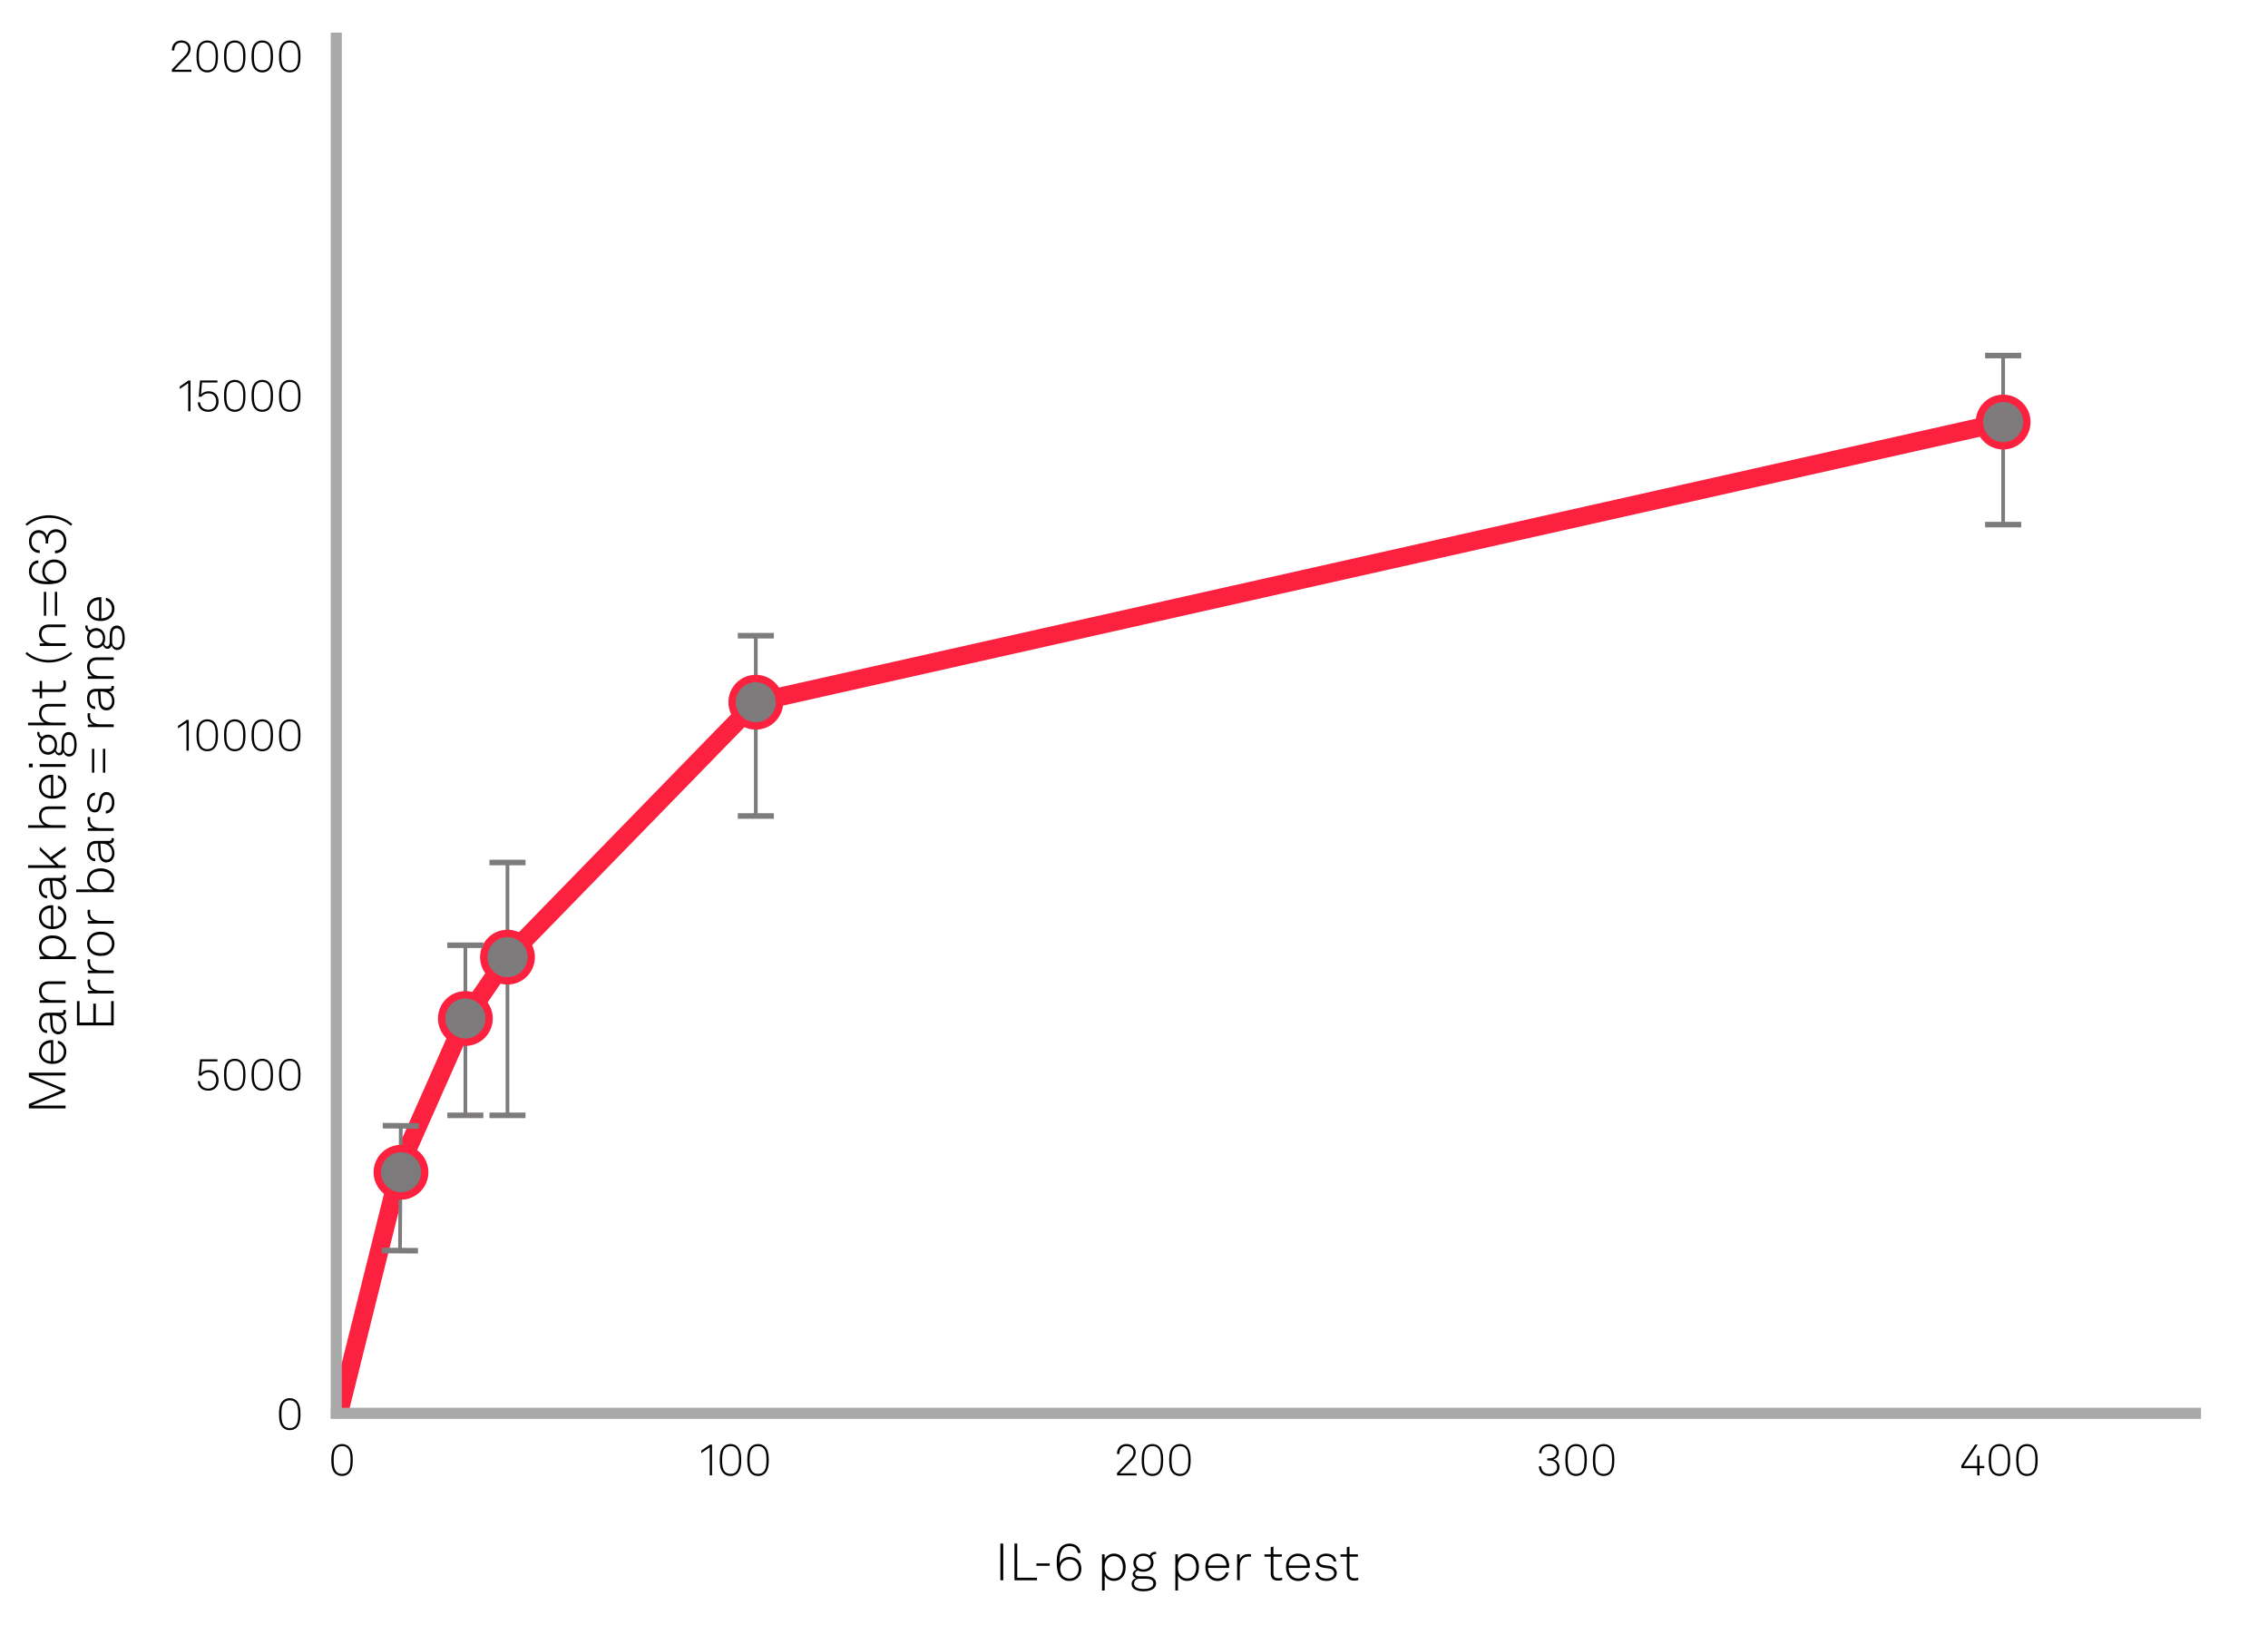 <?xml version="1.0" encoding="UTF-8"?><svg id="Layer_3" xmlns="http://www.w3.org/2000/svg" viewBox="0 0 612.94 439.17"><defs><style>.cls-1{stroke:#7e7b7c;}.cls-1,.cls-2,.cls-3{fill:none;stroke-miterlimit:10;}.cls-2{stroke:#aaa9a9;stroke-width:3px;}.cls-4{fill:#fff;}.cls-5{fill:#7c7a7a;}.cls-3{stroke:#fb213f;stroke-linecap:square;stroke-width:5px;}.cls-6{fill:#fb213f;}.cls-7{fill:#7e7b7c;}</style></defs><rect class="cls-4" x="-9.49" y="-19.33" width="648.83" height="478.8"/><path id="Bright_red_line" class="cls-3" d="M91.78,381.04c5.53-22.19,11.06-44.38,16.6-66.57,5.8-13.09,11.6-26.17,17.4-39.26,3.79-5.52,7.59-11.05,11.38-16.57,22.37-22.96,44.74-45.93,67.11-68.89l337.1-75.7"/><rect class="cls-4" x="88.57" y="381.04" width="15.97" height="15.25"/><rect class="cls-4" x="75.81" y="375.34" width="15.97" height="15.25"/><path d="M76.48,385.78c-.93-.83-1.07-2.33-1.07-3.65s.14-2.81,1.07-3.63c.42-.37,1-.68,1.83-.68s1.42.3,1.83.68c.92.85,1.07,2.33,1.07,3.63s-.14,2.82-1.07,3.65c-.41.37-1,.68-1.83.68s-1.41-.31-1.83-.68ZM79.74,385.4c.8-.73.85-2.17.85-3.26s-.04-2.52-.85-3.25c-.33-.3-.78-.49-1.42-.49s-1.09.2-1.41.49c-.82.73-.85,2.17-.85,3.25s.04,2.53.85,3.26c.32.29.78.49,1.41.49s1.1-.19,1.42-.49Z"/><path d="M90.61,398.17c-.93-.83-1.07-2.33-1.07-3.65s.14-2.81,1.07-3.63c.42-.37,1-.68,1.83-.68s1.42.3,1.83.68c.92.85,1.07,2.33,1.07,3.63s-.14,2.82-1.07,3.65c-.41.37-1,.68-1.83.68s-1.41-.31-1.83-.68ZM93.87,397.78c.81-.73.86-2.17.86-3.26s-.04-2.52-.86-3.25c-.33-.3-.78-.49-1.42-.49s-1.09.21-1.41.49c-.82.73-.86,2.17-.86,3.25s.04,2.53.86,3.26c.32.29.78.49,1.41.49s1.1-.19,1.42-.49Z"/><path d="M534.35,396.73h-4.29v-.72l3.72-5.64h.73l-3.82,5.76h3.66v-2.75h.63v2.75h1.28v.6h-1.28v1.96h-.63v-1.96Z"/><path d="M538.53,398.17c-.93-.83-1.07-2.33-1.07-3.65s.14-2.81,1.07-3.63c.42-.37,1-.68,1.83-.68s1.42.3,1.83.68c.92.85,1.07,2.33,1.07,3.63s-.14,2.82-1.07,3.65c-.41.37-1,.68-1.83.68s-1.41-.31-1.83-.68ZM541.79,397.78c.81-.73.85-2.17.85-3.26s-.04-2.52-.85-3.25c-.33-.3-.78-.49-1.42-.49s-1.09.2-1.41.49c-.82.73-.86,2.17-.86,3.25s.04,2.53.86,3.26c.32.29.78.49,1.41.49s1.1-.19,1.42-.49Z"/><path d="M545.96,398.17c-.93-.83-1.07-2.33-1.07-3.65s.14-2.81,1.07-3.63c.42-.37,1-.68,1.83-.68s1.42.3,1.83.68c.92.85,1.07,2.33,1.07,3.63s-.14,2.82-1.07,3.65c-.41.37-1,.68-1.83.68s-1.41-.31-1.83-.68ZM549.22,397.78c.81-.73.85-2.17.85-3.26s-.04-2.52-.85-3.25c-.33-.3-.78-.49-1.42-.49s-1.09.2-1.41.49c-.82.73-.86,2.17-.86,3.25s.04,2.53.86,3.26c.32.29.78.49,1.41.49s1.1-.19,1.42-.49Z"/><path d="M53.44,292.16h.62c.06,1.17.91,2,2.21,2,1.38,0,2.16-.94,2.16-2.2s-.68-2.22-2.06-2.22c-.77,0-1.52.29-1.93.91h-.73l.35-4.4h4.7v.56h-4.16l-.28,3.24c.47-.59,1.3-.88,2.07-.88,1.77,0,2.68,1.2,2.68,2.78s-.98,2.77-2.78,2.77-2.79-1.12-2.83-2.58Z"/><path d="M61.61,294.06c-.93-.83-1.07-2.33-1.07-3.65s.14-2.81,1.07-3.63c.42-.37,1-.68,1.83-.68s1.42.3,1.83.68c.92.85,1.07,2.33,1.07,3.63s-.14,2.82-1.07,3.65c-.41.37-1,.68-1.83.68s-1.41-.31-1.83-.68ZM64.87,293.67c.81-.73.86-2.17.86-3.26s-.04-2.52-.86-3.25c-.33-.3-.78-.49-1.42-.49s-1.09.2-1.41.49c-.82.73-.86,2.17-.86,3.25s.04,2.53.86,3.26c.32.29.78.49,1.41.49s1.1-.19,1.42-.49Z"/><path d="M69.05,294.06c-.93-.83-1.07-2.33-1.07-3.65s.14-2.81,1.07-3.63c.42-.37,1-.68,1.83-.68s1.42.3,1.83.68c.92.85,1.07,2.33,1.07,3.63s-.14,2.82-1.07,3.65c-.41.37-1,.68-1.83.68s-1.41-.31-1.83-.68ZM72.31,293.67c.81-.73.86-2.17.86-3.26s-.04-2.52-.86-3.25c-.33-.3-.78-.49-1.42-.49s-1.09.2-1.41.49c-.82.73-.86,2.17-.86,3.25s.04,2.53.86,3.26c.32.29.78.49,1.41.49s1.1-.19,1.42-.49Z"/><path d="M76.48,294.06c-.93-.83-1.07-2.33-1.07-3.65s.14-2.81,1.07-3.63c.42-.37,1-.68,1.83-.68s1.42.3,1.83.68c.92.85,1.07,2.33,1.07,3.63s-.14,2.82-1.07,3.65c-.41.37-1,.68-1.83.68s-1.41-.31-1.83-.68ZM79.74,293.67c.81-.73.86-2.17.86-3.26s-.04-2.52-.86-3.25c-.33-.3-.78-.49-1.42-.49s-1.09.2-1.41.49c-.82.73-.86,2.17-.86,3.25s.04,2.53.86,3.26c.32.29.78.49,1.41.49s1.1-.19,1.42-.49Z"/><path d="M48.11,196.83v-.67l2.35-1.62h.56v8.31h-.62v-7.57l-2.29,1.55Z"/><path d="M54.18,202.33c-.93-.83-1.07-2.33-1.07-3.65s.14-2.81,1.07-3.63c.42-.37,1-.68,1.83-.68s1.42.3,1.83.68c.92.85,1.07,2.33,1.07,3.63s-.14,2.82-1.07,3.65c-.41.37-1,.68-1.83.68s-1.41-.31-1.83-.68ZM57.44,201.95c.81-.73.85-2.17.85-3.26s-.04-2.52-.85-3.25c-.33-.3-.78-.49-1.42-.49s-1.09.2-1.41.49c-.82.73-.86,2.17-.86,3.25s.04,2.53.86,3.26c.32.29.78.49,1.41.49s1.1-.19,1.42-.49Z"/><path d="M61.62,202.33c-.93-.83-1.07-2.33-1.07-3.65s.14-2.81,1.07-3.63c.42-.37,1-.68,1.83-.68s1.43.3,1.83.68c.92.85,1.07,2.33,1.07,3.63s-.14,2.82-1.07,3.65c-.41.37-1,.68-1.83.68s-1.41-.31-1.83-.68ZM64.87,201.95c.8-.73.85-2.17.85-3.26s-.04-2.52-.85-3.25c-.33-.3-.78-.49-1.43-.49s-1.09.2-1.41.49c-.82.73-.85,2.17-.85,3.25s.04,2.53.85,3.26c.32.29.78.49,1.41.49s1.1-.19,1.43-.49Z"/><path d="M69.05,202.33c-.93-.83-1.07-2.33-1.07-3.65s.14-2.81,1.07-3.63c.42-.37,1-.68,1.83-.68s1.43.3,1.83.68c.92.85,1.07,2.33,1.07,3.63s-.14,2.82-1.07,3.65c-.41.37-1,.68-1.83.68s-1.41-.31-1.83-.68ZM72.31,201.95c.8-.73.85-2.17.85-3.26s-.04-2.52-.85-3.25c-.33-.3-.78-.49-1.43-.49s-1.09.2-1.41.49c-.82.73-.85,2.17-.85,3.25s.04,2.53.85,3.26c.32.29.78.49,1.41.49s1.1-.19,1.43-.49Z"/><path d="M76.48,202.33c-.93-.83-1.07-2.33-1.07-3.65s.14-2.81,1.07-3.63c.42-.37,1-.68,1.83-.68s1.43.3,1.83.68c.92.85,1.07,2.33,1.07,3.63s-.14,2.82-1.07,3.65c-.41.37-1,.68-1.83.68s-1.41-.31-1.83-.68ZM79.74,201.95c.8-.73.85-2.17.85-3.26s-.04-2.52-.85-3.25c-.33-.3-.78-.49-1.43-.49s-1.09.2-1.41.49c-.82.73-.85,2.17-.85,3.25s.04,2.53.85,3.26c.32.29.78.49,1.41.49s1.1-.19,1.43-.49Z"/><path d="M48.57,105.11v-.67l2.35-1.62h.56v8.31h-.62v-7.57l-2.29,1.55Z"/><path d="M53.44,108.72h.62c.06,1.17.91,2,2.21,2,1.38,0,2.16-.94,2.16-2.2s-.68-2.22-2.06-2.22c-.77,0-1.52.29-1.93.91h-.73l.35-4.4h4.7v.56h-4.16l-.28,3.24c.47-.59,1.3-.88,2.07-.88,1.77,0,2.68,1.2,2.68,2.78s-.98,2.77-2.78,2.77-2.79-1.12-2.83-2.58Z"/><path d="M61.61,110.61c-.93-.83-1.07-2.33-1.07-3.65s.14-2.81,1.07-3.63c.42-.37,1-.68,1.83-.68s1.42.3,1.83.68c.92.85,1.07,2.33,1.07,3.63s-.14,2.82-1.07,3.65c-.41.37-1,.68-1.83.68s-1.41-.31-1.83-.68ZM64.87,110.23c.81-.73.86-2.17.86-3.26s-.04-2.52-.86-3.25c-.33-.3-.78-.49-1.42-.49s-1.09.2-1.41.49c-.82.73-.86,2.17-.86,3.25s.04,2.53.86,3.26c.32.29.78.49,1.41.49s1.1-.19,1.42-.49Z"/><path d="M69.05,110.61c-.93-.83-1.07-2.33-1.07-3.65s.14-2.81,1.07-3.63c.42-.37,1-.68,1.83-.68s1.42.3,1.83.68c.92.85,1.07,2.33,1.07,3.63s-.14,2.82-1.07,3.65c-.41.37-1,.68-1.83.68s-1.41-.31-1.83-.68ZM72.31,110.23c.81-.73.86-2.17.86-3.26s-.04-2.52-.86-3.25c-.33-.3-.78-.49-1.42-.49s-1.09.2-1.41.49c-.82.73-.86,2.17-.86,3.25s.04,2.53.86,3.26c.32.29.78.49,1.41.49s1.1-.19,1.42-.49Z"/><path d="M76.48,110.61c-.93-.83-1.07-2.33-1.07-3.65s.14-2.81,1.07-3.63c.42-.37,1-.68,1.83-.68s1.42.3,1.83.68c.92.85,1.07,2.33,1.07,3.63s-.14,2.82-1.07,3.65c-.41.37-1,.68-1.83.68s-1.41-.31-1.83-.68ZM79.74,110.23c.81-.73.86-2.17.86-3.26s-.04-2.52-.86-3.25c-.33-.3-.78-.49-1.42-.49s-1.09.2-1.41.49c-.82.73-.86,2.17-.86,3.25s.04,2.53.86,3.26c.32.29.78.49,1.41.49s1.1-.19,1.42-.49Z"/><path d="M46.45,18.76l3.58-3.74c.57-.6.86-1.2.86-1.82,0-.98-.69-1.69-1.87-1.69s-1.92.78-1.92,2.13h-.66c0-1.68,1.05-2.71,2.58-2.71,1.41,0,2.49.88,2.49,2.27,0,.74-.37,1.54-.99,2.17l-3.36,3.47h4.57v.58h-5.28v-.65Z"/><path d="M54.18,18.89c-.93-.83-1.07-2.33-1.07-3.65s.14-2.81,1.07-3.63c.42-.37,1-.68,1.83-.68s1.42.3,1.83.68c.92.85,1.07,2.33,1.07,3.63s-.14,2.82-1.07,3.65c-.41.37-1,.68-1.83.68s-1.41-.31-1.83-.68ZM57.44,18.5c.81-.73.85-2.17.85-3.26s-.04-2.52-.85-3.25c-.33-.3-.78-.49-1.42-.49s-1.09.2-1.41.49c-.82.73-.86,2.17-.86,3.25s.04,2.53.86,3.26c.32.29.78.49,1.41.49s1.1-.19,1.42-.49Z"/><path d="M61.61,18.89c-.93-.83-1.07-2.33-1.07-3.65s.14-2.81,1.07-3.63c.42-.37,1-.68,1.83-.68s1.42.3,1.83.68c.92.85,1.07,2.33,1.07,3.63s-.14,2.82-1.07,3.65c-.41.37-1,.68-1.83.68s-1.41-.31-1.83-.68ZM64.87,18.5c.81-.73.85-2.17.85-3.26s-.04-2.52-.85-3.25c-.33-.3-.78-.49-1.42-.49s-1.09.2-1.41.49c-.82.73-.86,2.17-.86,3.25s.04,2.53.86,3.26c.32.29.78.49,1.41.49s1.1-.19,1.42-.49Z"/><path d="M69.05,18.89c-.93-.83-1.07-2.33-1.07-3.65s.14-2.81,1.07-3.63c.42-.37,1-.68,1.83-.68s1.42.3,1.83.68c.92.85,1.07,2.33,1.07,3.63s-.14,2.82-1.07,3.65c-.41.37-1,.68-1.83.68s-1.41-.31-1.83-.68ZM72.31,18.5c.81-.73.85-2.17.85-3.26s-.04-2.52-.85-3.25c-.33-.3-.78-.49-1.42-.49s-1.09.2-1.41.49c-.82.73-.86,2.17-.86,3.25s.04,2.53.86,3.26c.32.29.78.49,1.41.49s1.1-.19,1.42-.49Z"/><path d="M76.48,18.89c-.93-.83-1.07-2.33-1.07-3.65s.14-2.81,1.07-3.63c.42-.37,1-.68,1.83-.68s1.42.3,1.83.68c.92.85,1.07,2.33,1.07,3.63s-.14,2.82-1.07,3.65c-.41.37-1,.68-1.83.68s-1.41-.31-1.83-.68ZM79.74,18.5c.81-.73.85-2.17.85-3.26s-.04-2.52-.85-3.25c-.33-.3-.78-.49-1.42-.49s-1.09.2-1.41.49c-.82.73-.86,2.17-.86,3.25s.04,2.53.86,3.26c.32.29.78.49,1.41.49s1.1-.19,1.42-.49Z"/><path d="M271.13,417.09v9.93h-.77v-9.93h.77Z"/><path d="M274.92,417.09v9.24h5.32v.69h-6.07v-9.93h.75Z"/><path d="M283.7,422.47v.64h-3.6v-.64h3.6Z"/><path d="M286.5,426.02c-.77-.99-.92-2.48-.92-3.87,0-1.48.2-3.1,1.18-4.12.48-.49,1.23-.92,2.27-.92,1.69,0,2.9,1.01,2.99,2.54h-.74c-.1-1.12-.87-1.86-2.25-1.86-2.24,0-2.7,2.34-2.7,4.65.36-1.02,1.46-1.71,2.64-1.71,2.08,0,3.28,1.3,3.28,3.22,0,1.79-1.19,3.26-3.27,3.26-1.17,0-2.01-.57-2.49-1.19ZM291.52,423.95c0-1.34-.79-2.58-2.53-2.58-1.45,0-2.46,1.13-2.46,2.55s.87,2.62,2.47,2.62c1.73,0,2.52-1.23,2.52-2.59Z"/><path d="M297.83,420.01h.67l.06,1.33c.41-.92,1.47-1.53,2.47-1.53.85,0,1.49.27,1.98.67.84.69,1.21,1.76,1.21,3.01s-.36,2.27-1.14,2.97c-.49.45-1.17.74-2.04.74-1.05,0-2.08-.57-2.49-1.47v4.06h-.72v-9.79ZM302.66,425.9c.58-.6.82-1.48.82-2.38,0-.99-.29-1.93-.98-2.51-.36-.31-.85-.5-1.49-.5s-1.14.24-1.52.57c-.66.62-.95,1.47-.95,2.44,0,1.04.26,1.85.94,2.45.38.34.88.56,1.56.56s1.24-.24,1.62-.63Z"/><path d="M305.82,428.01c0-.73.49-1.36,1.27-1.57-.55-.11-.95-.57-.95-1.09,0-.59.42-1.02,1.01-1.23-.52-.42-.84-1.05-.84-1.83,0-1.51,1.24-2.47,2.7-2.47.65,0,1.24.18,1.73.49.17-.62.77-.97,1.42-.97.09,0,.2.01.28.03v.59c-.07-.01-.19-.01-.28-.01-.52,0-.9.28-1,.76.36.41.58.94.58,1.58,0,1.51-1.23,2.42-2.73,2.42-.55,0-1.05-.11-1.47-.34-.39.15-.75.42-.75.84,0,.64.72.73,1.3.73h1.49c1.11,0,1.81.18,2.3.63.35.32.55.7.55,1.29,0,1.57-1.69,2.14-3.41,2.14s-3.19-.6-3.19-1.99ZM311.7,427.89c0-1.01-.94-1.29-2.07-1.29h-1.94c-.65.15-1.2.53-1.2,1.34,0,1.09,1.26,1.43,2.53,1.43,1.37,0,2.67-.34,2.67-1.48ZM311.02,422.28c0-1.16-.88-1.85-2.01-1.85s-1.99.69-1.99,1.85.87,1.81,1.99,1.81,2.01-.66,2.01-1.81Z"/><path d="M317.64,420.01h.66l.06,1.33c.4-.92,1.47-1.53,2.47-1.53.85,0,1.49.27,1.98.67.84.69,1.21,1.76,1.21,3.01s-.36,2.27-1.14,2.97c-.49.45-1.17.74-2.04.74-1.05,0-2.08-.57-2.48-1.47v4.06h-.72v-9.79ZM322.47,425.9c.58-.6.82-1.48.82-2.38,0-.99-.29-1.93-.98-2.51-.36-.31-.85-.5-1.49-.5s-1.14.24-1.52.57c-.67.62-.96,1.47-.96,2.44,0,1.04.26,1.85.94,2.45.38.34.88.56,1.56.56s1.24-.24,1.62-.63Z"/><path d="M326.7,426.23c-.59-.67-.95-1.62-.95-2.69,0-.88.14-1.75.72-2.49.62-.8,1.47-1.23,2.53-1.23,1.99,0,3.19,1.54,3.19,3.4,0,.17,0,.27-.01.46h-5.71c.03,1.56.97,2.86,2.59,2.86,1.14,0,2.04-.73,2.21-1.62h.75c-.22,1.32-1.52,2.3-2.96,2.3-1.04,0-1.88-.45-2.36-.98ZM331.44,423.05c-.03-1.33-.88-2.58-2.44-2.58s-2.49,1.2-2.51,2.58h4.96Z"/><path d="M334.34,420.01h.66l.06,1.44c.32-.98,1.3-1.51,2.33-1.51.22,0,.46,0,.68.07v.67c-.23-.06-.48-.07-.71-.07-1.68,0-2.3,1.34-2.3,2.9v3.5h-.72v-7Z"/><path d="M343.43,425.2v-4.54h-1.71v-.64h1.71v-1.93l.72-.17v2.1h2.27v.64h-2.27v4.44c0,.77.25,1.36,1.3,1.36.39,0,.69-.04,1.07-.13v.62c-.36.11-.72.17-1.13.17-1.42,0-1.97-.8-1.97-1.92Z"/><path d="M348.5,426.23c-.59-.67-.95-1.62-.95-2.69,0-.88.14-1.75.72-2.49.62-.8,1.47-1.23,2.53-1.23,1.99,0,3.19,1.54,3.19,3.4,0,.17,0,.27-.02.46h-5.71c.03,1.56.97,2.86,2.59,2.86,1.14,0,2.04-.73,2.21-1.62h.75c-.22,1.32-1.52,2.3-2.96,2.3-1.04,0-1.88-.45-2.36-.98ZM353.24,423.05c-.03-1.33-.88-2.58-2.44-2.58s-2.49,1.2-2.52,2.58h4.96Z"/><path d="M355.49,424.89h.74c.12,1.15,1.05,1.65,2.24,1.65s2.09-.5,2.09-1.46c0-.62-.45-1.13-1.33-1.25l-1.4-.18c-1.21-.15-2.04-.71-2.04-1.78,0-1.25,1.24-2.06,2.6-2.06,1.56,0,2.69.87,2.73,2.13h-.72c-.1-1.01-.95-1.47-2.01-1.47s-1.87.55-1.87,1.33c0,.57.32,1.01,1.4,1.15l1.37.18c1.36.18,1.99,1.06,1.99,1.9,0,1.43-1.33,2.17-2.83,2.17-1.72,0-2.91-.88-2.98-2.33Z"/><path d="M363.99,425.2v-4.54h-1.71v-.64h1.71v-1.93l.72-.17v2.1h2.27v.64h-2.27v4.44c0,.77.25,1.36,1.3,1.36.39,0,.69-.04,1.07-.13v.62c-.36.11-.72.17-1.13.17-1.42,0-1.96-.8-1.96-1.92Z"/><line id="x_axis" class="cls-2" x1="89.4" y1="381.91" x2="594.84" y2="381.91"/><line id="y_axis" class="cls-2" x1="90.88" y1="8.81" x2="90.88" y2="383.26"/><g id="chart-data-point"><line class="cls-1" x1="541.36" y1="96.08" x2="541.36" y2="141.76"/><rect class="cls-7" x="536.49" y="95.33" width="9.75" height="1.5"/><rect class="cls-7" x="536.49" y="141.01" width="9.75" height="1.5"/><circle class="cls-7" cx="541.36" cy="114.05" r="6.41"/><path class="cls-6" d="M541.36,108.64c2.98,0,5.41,2.43,5.41,5.41s-2.43,5.41-5.41,5.41-5.41-2.43-5.41-5.41,2.43-5.41,5.41-5.41M541.36,106.64c-4.09,0-7.41,3.32-7.41,7.41s3.32,7.41,7.41,7.41,7.41-3.32,7.41-7.41-3.32-7.41-7.41-7.41h0Z"/></g><g id="chart-data-point-2"><line class="cls-1" x1="204.26" y1="171.78" x2="204.26" y2="220.5"/><rect class="cls-7" x="199.39" y="171.03" width="9.75" height="1.5"/><rect class="cls-7" x="199.39" y="219.75" width="9.75" height="1.5"/><path class="cls-7" d="M204.26,196.15c-3.53,0-6.41-2.87-6.41-6.41s2.87-6.41,6.41-6.41,6.41,2.87,6.41,6.41-2.87,6.41-6.41,6.41Z"/><path class="cls-6" d="M204.26,184.34c2.98,0,5.41,2.43,5.41,5.41s-2.43,5.41-5.41,5.41-5.41-2.43-5.41-5.41,2.43-5.41,5.41-5.41M204.26,182.34c-4.09,0-7.41,3.32-7.41,7.41s3.32,7.41,7.41,7.41,7.41-3.32,7.41-7.41-3.32-7.41-7.41-7.41h0Z"/></g><g id="chart-data-point-3"><line class="cls-1" x1="137.15" y1="233.07" x2="137.15" y2="301.39"/><rect class="cls-7" x="132.28" y="232.32" width="9.75" height="1.5"/><rect class="cls-7" x="132.28" y="300.64" width="9.75" height="1.5"/><path class="cls-7" d="M137.15,265.05c-3.53,0-6.41-2.87-6.41-6.41s2.87-6.41,6.41-6.41,6.41,2.87,6.41,6.41-2.87,6.41-6.41,6.41Z"/><path class="cls-6" d="M137.15,253.23c2.98,0,5.41,2.43,5.41,5.41s-2.43,5.41-5.41,5.41-5.41-2.43-5.41-5.41,2.43-5.41,5.41-5.41M137.15,251.23c-4.09,0-7.41,3.32-7.41,7.41s3.32,7.41,7.41,7.41,7.41-3.32,7.41-7.41-3.32-7.41-7.41-7.41h0Z"/></g><g id="chart-data-point-4"><line class="cls-1" x1="125.77" y1="255.43" x2="125.77" y2="301.39"/><rect class="cls-7" x="120.89" y="254.68" width="9.75" height="1.5"/><rect class="cls-7" x="120.89" y="300.64" width="9.75" height="1.5"/><path class="cls-7" d="M125.77,281.62c-3.53,0-6.41-2.87-6.41-6.41s2.87-6.41,6.41-6.41,6.41,2.87,6.41,6.41-2.87,6.41-6.41,6.41Z"/><path class="cls-6" d="M125.77,269.81c2.98,0,5.41,2.43,5.41,5.41s-2.43,5.41-5.41,5.41-5.41-2.43-5.41-5.41,2.43-5.41,5.41-5.41M125.77,267.81c-4.09,0-7.41,3.32-7.41,7.41s3.32,7.41,7.41,7.41,7.41-3.32,7.41-7.41-3.32-7.41-7.41-7.41h0Z"/></g><g id="chart-data-point-5"><path class="cls-1" d="M108.32,304.24c-.07,11.24-.15,22.48-.22,33.72"/><rect class="cls-7" x="107.57" y="299.36" width="1.5" height="9.75" transform="translate(-196.62 410.57) rotate(-89.63)"/><rect class="cls-7" x="107.35" y="333.08" width="1.5" height="9.75" transform="translate(-230.57 443.8) rotate(-89.62)"/><circle class="cls-5" cx="108.37" cy="316.77" r="6.41"/><path class="cls-6" d="M108.37,311.36c2.98,0,5.41,2.43,5.41,5.41s-2.43,5.41-5.41,5.41-5.41-2.43-5.41-5.41,2.43-5.41,5.41-5.41M108.37,309.36c-4.09,0-7.41,3.32-7.41,7.41s3.32,7.41,7.41,7.41,7.41-3.32,7.41-7.41-3.32-7.41-7.41-7.41h0Z"/></g><path d="M415.89,396.23h.63c.01,1.05.69,2.05,2.17,2.05,1.31,0,2.13-.76,2.13-1.81,0-1.25-.87-1.82-2.17-1.82h-.48v-.58h.48c1.18,0,1.98-.53,1.98-1.64,0-.96-.88-1.64-1.93-1.64-1.31,0-2.11.8-2.12,1.92h-.63c.03-1.49,1.16-2.5,2.75-2.5,1.44,0,2.57.9,2.57,2.22,0,.9-.51,1.68-1.5,1.93,1.08.25,1.7,1.12,1.7,2.11,0,1.38-1.2,2.39-2.78,2.39-1.75,0-2.76-1.12-2.8-2.63Z"/><path d="M424.12,398.17c-.93-.83-1.07-2.33-1.07-3.65s.14-2.81,1.07-3.63c.42-.37,1-.68,1.83-.68s1.42.3,1.83.68c.92.85,1.07,2.33,1.07,3.63s-.14,2.82-1.07,3.65c-.41.37-1,.68-1.83.68s-1.41-.31-1.83-.68ZM427.37,397.78c.81-.73.86-2.17.86-3.26s-.04-2.52-.86-3.25c-.33-.3-.78-.49-1.42-.49s-1.09.2-1.41.49c-.82.73-.85,2.17-.85,3.25s.04,2.53.85,3.26c.32.29.78.49,1.41.49s1.1-.19,1.42-.49Z"/><path d="M431.55,398.17c-.93-.83-1.07-2.33-1.07-3.65s.14-2.81,1.07-3.63c.42-.37,1-.68,1.83-.68s1.42.3,1.83.68c.92.85,1.07,2.33,1.07,3.63s-.14,2.82-1.07,3.65c-.41.37-1,.68-1.83.68s-1.41-.31-1.83-.68ZM434.81,397.78c.8-.73.85-2.17.85-3.26s-.04-2.52-.85-3.25c-.33-.3-.78-.49-1.42-.49s-1.09.2-1.41.49c-.82.73-.85,2.17-.85,3.25s.04,2.53.85,3.26c.32.29.78.49,1.41.49s1.1-.19,1.42-.49Z"/><path d="M301.89,398.03l3.58-3.74c.57-.6.85-1.2.85-1.82,0-.98-.69-1.69-1.87-1.69s-1.92.78-1.92,2.13h-.66c0-1.68,1.05-2.71,2.58-2.71,1.41,0,2.49.88,2.49,2.27,0,.74-.37,1.54-.99,2.17l-3.36,3.47h4.57v.58h-5.28v-.65Z"/><path d="M309.62,398.17c-.93-.83-1.07-2.33-1.07-3.65s.14-2.81,1.07-3.63c.42-.37,1-.68,1.83-.68s1.43.3,1.83.68c.92.85,1.07,2.33,1.07,3.63s-.14,2.82-1.07,3.65c-.41.37-1,.68-1.83.68s-1.41-.31-1.83-.68ZM312.88,397.78c.8-.73.85-2.17.85-3.26s-.04-2.52-.85-3.25c-.33-.3-.78-.49-1.43-.49s-1.09.2-1.41.49c-.82.73-.85,2.17-.85,3.25s.04,2.53.85,3.26c.32.29.78.49,1.41.49s1.1-.19,1.43-.49Z"/><path d="M317.05,398.17c-.93-.83-1.07-2.33-1.07-3.65s.14-2.81,1.07-3.63c.42-.37,1-.68,1.83-.68s1.42.3,1.83.68c.92.85,1.07,2.33,1.07,3.63s-.14,2.82-1.07,3.65c-.41.37-1,.68-1.83.68s-1.41-.31-1.83-.68ZM320.31,397.78c.81-.73.85-2.17.85-3.26s-.04-2.52-.85-3.25c-.33-.3-.78-.49-1.42-.49s-1.09.2-1.41.49c-.82.73-.86,2.17-.86,3.25s.04,2.53.86,3.26c.32.29.78.49,1.41.49s1.1-.19,1.42-.49Z"/><path d="M189.52,392.66v-.67l2.35-1.62h.56v8.31h-.62v-7.57l-2.29,1.55Z"/><path d="M195.59,398.17c-.93-.83-1.07-2.33-1.07-3.65s.14-2.81,1.07-3.63c.42-.37,1-.68,1.83-.68s1.42.3,1.83.68c.92.85,1.07,2.33,1.07,3.63s-.14,2.82-1.07,3.65c-.41.37-1,.68-1.83.68s-1.41-.31-1.83-.68ZM198.85,397.78c.81-.73.86-2.17.86-3.26s-.04-2.52-.86-3.25c-.33-.3-.78-.49-1.42-.49s-1.09.2-1.41.49c-.82.73-.86,2.17-.86,3.25s.04,2.53.86,3.26c.32.29.78.49,1.41.49s1.1-.19,1.42-.49Z"/><path d="M203.03,398.17c-.93-.83-1.07-2.33-1.07-3.65s.14-2.81,1.07-3.63c.42-.37,1-.68,1.83-.68s1.42.3,1.83.68c.92.85,1.07,2.33,1.07,3.63s-.14,2.82-1.07,3.65c-.41.37-1,.68-1.83.68s-1.41-.31-1.83-.68ZM206.28,397.78c.8-.73.85-2.17.85-3.26s-.04-2.52-.85-3.25c-.33-.3-.78-.49-1.42-.49s-1.09.2-1.41.49c-.82.73-.85,2.17-.85,3.25s.04,2.53.85,3.26c.32.29.78.49,1.41.49s1.1-.19,1.42-.49Z"/><path d="M7.8,289.87h9.93v.74h-9.29l9.15,3.74v.67l-9.08,3.74h9.22v.74H7.8v-1.18l8.88-3.66-8.88-3.58v-1.2Z"/><path d="M16.94,286.54c-.67.59-1.62.95-2.69.95-.88,0-1.75-.14-2.49-.72-.8-.62-1.23-1.47-1.23-2.53,0-1.99,1.54-3.19,3.4-3.19.17,0,.27,0,.46.01v5.71c1.55-.03,2.86-.97,2.86-2.59,0-1.14-.73-2.04-1.62-2.21v-.75c1.32.22,2.3,1.52,2.3,2.96,0,1.04-.45,1.88-.98,2.36ZM13.77,281.8c-1.33.03-2.58.88-2.58,2.44s1.21,2.49,2.58,2.51v-4.96Z"/><path d="M15.78,279.5c-1.25,0-2.02-.98-2.12-2.43l-.18-2.66h-.62c-1.18,0-1.68.88-1.68,1.99s.5,1.98,1.55,2.05v.72c-1.44-.1-2.21-1.3-2.21-2.75,0-1.65.78-2.75,2.4-2.75h3.46c.48,0,.76-.07.76-.56,0-.06,0-.14-.01-.2h.62c.03.1.04.23.04.35,0,.9-.66,1.14-1.4,1.14.99.39,1.54,1.49,1.54,2.6,0,1.4-.83,2.48-2.14,2.48ZM14.49,274.41h-.36l.15,2.59c.07,1.11.66,1.76,1.49,1.76.98,0,1.51-.78,1.51-1.81,0-1.82-1.43-2.54-2.79-2.54Z"/><path d="M10.73,270.97v-.66l1.34-.06c-.97-.38-1.54-1.5-1.54-2.51,0-1.65,1.06-2.56,2.62-2.56h4.58v.72h-4.51c-1.18,0-2,.62-2,1.91,0,1.6,1.29,2.44,2.84,2.44h3.67v.72h-7Z"/><path d="M10.73,259.17v-.67l1.33-.06c-.92-.41-1.53-1.47-1.53-2.47,0-.85.27-1.49.67-1.98.69-.84,1.76-1.21,3.01-1.21s2.27.36,2.97,1.14c.45.49.74,1.17.74,2.04,0,1.05-.58,2.08-1.47,2.49h4.06v.72h-9.79ZM16.61,254.35c-.6-.58-1.48-.82-2.38-.82-1,0-1.93.29-2.51.98-.31.36-.5.85-.5,1.49s.24,1.14.57,1.52c.62.67,1.47.95,2.44.95,1.04,0,1.85-.26,2.45-.94.34-.38.56-.88.56-1.56s-.24-1.24-.63-1.62Z"/><path d="M16.94,250.11c-.67.59-1.62.95-2.69.95-.88,0-1.75-.14-2.49-.72-.8-.62-1.23-1.47-1.23-2.53,0-1.99,1.54-3.19,3.4-3.19.17,0,.27,0,.46.02v5.71c1.55-.03,2.86-.97,2.86-2.59,0-1.14-.73-2.04-1.62-2.21v-.75c1.32.22,2.3,1.52,2.3,2.96,0,1.04-.45,1.88-.98,2.36ZM13.77,245.37c-1.33.03-2.58.88-2.58,2.44s1.21,2.49,2.58,2.52v-4.96Z"/><path d="M15.78,243.07c-1.25,0-2.02-.98-2.12-2.43l-.18-2.66h-.62c-1.18,0-1.68.88-1.68,1.99s.5,1.98,1.55,2.05v.72c-1.44-.1-2.21-1.3-2.21-2.75,0-1.65.78-2.75,2.4-2.75h3.46c.48,0,.76-.07.76-.56,0-.06,0-.14-.01-.2h.62c.03.1.04.23.04.35,0,.9-.66,1.14-1.4,1.14.99.39,1.54,1.49,1.54,2.6,0,1.4-.83,2.49-2.14,2.49ZM14.49,237.98h-.36l.15,2.59c.07,1.11.66,1.76,1.49,1.76.98,0,1.51-.78,1.51-1.81,0-1.82-1.43-2.54-2.79-2.54Z"/><path d="M7.59,234.54v-.74h7.4l-4.26-4.05v-.92l2.94,2.82,4.06-2.88v.9l-3.54,2.5,1.74,1.63h1.81v.74H7.59Z"/><path d="M7.59,222.99h4.43c-.9-.4-1.48-1.47-1.48-2.49,0-1.65,1.01-2.59,2.58-2.59h4.62v.72h-4.58c-1.23,0-1.96.61-1.96,1.91,0,1.76,1.53,2.44,3.04,2.44h3.5v.72H7.59v-.72Z"/><path d="M16.94,214.85c-.67.59-1.62.95-2.69.95-.88,0-1.75-.14-2.49-.72-.8-.62-1.23-1.47-1.23-2.53,0-1.99,1.54-3.19,3.4-3.19.17,0,.27,0,.46.01v5.71c1.55-.03,2.86-.97,2.86-2.59,0-1.14-.73-2.04-1.62-2.21v-.75c1.32.22,2.3,1.52,2.3,2.96,0,1.04-.45,1.88-.98,2.36ZM13.77,210.11c-1.33.03-2.58.88-2.58,2.44s1.21,2.49,2.58,2.51v-4.96Z"/><path d="M7.8,206.36h1.04v.98h-1.04v-.98ZM10.73,206.48h7v.74h-7v-.74Z"/><path d="M18.72,204.43c-.73,0-1.36-.49-1.57-1.27-.11.55-.57.95-1.09.95-.59,0-1.02-.42-1.23-1.01-.42.52-1.05.84-1.83.84-1.51,0-2.47-1.24-2.47-2.7,0-.65.18-1.24.49-1.73-.62-.17-.97-.77-.97-1.42,0-.09.01-.2.03-.28h.59c-.01.07-.01.19-.01.28,0,.52.28.9.76,1,.41-.36.94-.58,1.58-.58,1.51,0,2.42,1.23,2.42,2.73,0,.55-.11,1.05-.34,1.47.15.39.42.75.84.75.64,0,.73-.72.73-1.3v-1.49c0-1.11.18-1.81.63-2.3.32-.35.7-.55,1.29-.55,1.57,0,2.14,1.69,2.14,3.41s-.6,3.19-1.99,3.19ZM13,199.22c-1.16,0-1.85.88-1.85,2.01s.69,1.99,1.85,1.99,1.81-.87,1.81-1.99-.66-2.01-1.81-2.01ZM18.6,198.54c-1.01,0-1.29.94-1.29,2.07v1.94c.15.65.53,1.2,1.34,1.2,1.09,0,1.43-1.26,1.43-2.53,0-1.37-.34-2.67-1.48-2.67Z"/><path d="M7.59,195.28h4.43c-.9-.41-1.48-1.47-1.48-2.49,0-1.65,1.01-2.59,2.58-2.59h4.62v.72h-4.58c-1.23,0-1.96.61-1.96,1.91,0,1.76,1.53,2.44,3.04,2.44h3.5v.72H7.59v-.72Z"/><path d="M15.91,186.99h-4.54v1.71h-.64v-1.71h-1.93l-.17-.72h2.1v-2.27h.64v2.27h4.44c.77,0,1.36-.25,1.36-1.3,0-.39-.04-.69-.13-1.07h.62c.11.36.17.72.17,1.13,0,1.42-.8,1.96-1.92,1.96Z"/><path d="M13.21,179.03c-2.19,0-4.62-.82-6.32-2.38l.34-.45c1.76,1.42,3.68,2.15,5.98,2.15s4.22-.74,5.98-2.15l.34.45c-1.7,1.56-4.13,2.38-6.32,2.38Z"/><path d="M10.73,174.56v-.67l1.34-.06c-.97-.38-1.54-1.5-1.54-2.51,0-1.65,1.06-2.56,2.62-2.56h4.58v.72h-4.51c-1.18,0-2,.62-2,1.91,0,1.6,1.29,2.44,2.84,2.44h3.67v.72h-7Z"/><path d="M11.86,159.93h.62v6.45h-.62v-6.45ZM14.82,159.93h.62v6.45h-.62v-6.45Z"/><path d="M16.73,156.94c-.99.77-2.48.93-3.87.93-1.48,0-3.1-.2-4.12-1.19-.49-.48-.92-1.23-.92-2.27,0-1.69,1.01-2.9,2.54-2.99v.74c-1.12.1-1.86.87-1.86,2.25,0,2.24,2.34,2.7,4.65,2.7-1.02-.36-1.71-1.46-1.71-2.64,0-2.08,1.3-3.28,3.22-3.28,1.79,0,3.26,1.18,3.26,3.27,0,1.17-.58,2.01-1.19,2.48ZM14.66,151.92c-1.34,0-2.58.79-2.58,2.53,0,1.45,1.13,2.46,2.55,2.46s2.62-.87,2.62-2.47c0-1.73-1.23-2.51-2.59-2.51Z"/><path d="M14.86,149.53v-.74c1.23-.01,2.4-.81,2.4-2.53,0-1.53-.88-2.49-2.12-2.49-1.46,0-2.13,1.01-2.13,2.53v.56h-.67v-.56c0-1.37-.62-2.31-1.92-2.31-1.12,0-1.92,1.03-1.92,2.25,0,1.53.94,2.46,2.24,2.47v.74c-1.74-.03-2.91-1.36-2.91-3.21,0-1.68,1.05-2.99,2.59-2.99,1.05,0,1.96.59,2.26,1.75.29-1.26,1.3-1.98,2.46-1.98,1.61,0,2.79,1.4,2.79,3.24,0,2.04-1.3,3.22-3.07,3.27Z"/><path d="M19.19,142.07c-1.76-1.42-3.68-2.15-5.98-2.15s-4.22.74-5.98,2.15l-.34-.45c1.69-1.56,4.13-2.38,6.32-2.38s4.62.82,6.32,2.38l-.34.45Z"/><path d="M20.8,270.52h.7v5.79h3.71v-5.1h.7v5.1h4.12v-5.79h.7v6.56h-9.93v-6.56Z"/><path d="M23.73,268.45v-.67l1.44-.06c-.98-.32-1.51-1.3-1.51-2.33,0-.22,0-.46.07-.68h.67c-.06.23-.07.48-.07.71,0,1.68,1.34,2.3,2.9,2.3h3.5v.72h-7Z"/><path d="M23.73,262.98v-.67l1.44-.06c-.98-.32-1.51-1.3-1.51-2.33,0-.22,0-.46.07-.68h.67c-.06.23-.07.48-.07.71,0,1.68,1.34,2.3,2.9,2.3h3.5v.72h-7Z"/><path d="M30.1,257.21c-.74.79-1.67,1.1-2.87,1.1s-2.13-.3-2.87-1.1c-.48-.52-.83-1.24-.83-2.17s.35-1.65.83-2.17c.74-.79,1.68-1.1,2.87-1.1s2.13.3,2.87,1.1c.48.52.83,1.24.83,2.17s-.35,1.65-.83,2.17ZM29.62,253.38c-.64-.68-1.47-.87-2.4-.87s-1.75.19-2.4.87c-.38.39-.62.94-.62,1.66s.24,1.27.62,1.66c.64.68,1.48.87,2.4.87s1.75-.19,2.4-.87c.38-.39.62-.94.62-1.66s-.24-1.27-.62-1.66Z"/><path d="M23.73,249.57v-.66l1.44-.06c-.98-.32-1.51-1.3-1.51-2.33,0-.22,0-.46.07-.68h.67c-.06.23-.07.48-.07.71,0,1.68,1.34,2.3,2.9,2.3h3.5v.72h-7Z"/><path d="M29.36,240.34l1.37.06v.67h-10.14v-.72h4.52c-.97-.38-1.58-1.43-1.58-2.49,0-.87.28-1.55.73-2.04.7-.78,1.82-1.16,2.98-1.16s2.34.39,3.03,1.23c.41.49.66,1.13.66,1.98,0,1-.59,2.1-1.57,2.47ZM29.75,236.4c-.59-.68-1.51-.98-2.52-.98-.91,0-1.82.23-2.4.82-.38.39-.62.91-.62,1.62s.21,1.18.55,1.56c.6.68,1.43.94,2.47.94.97,0,1.85-.27,2.45-.95.34-.38.56-.87.56-1.52s-.18-1.13-.49-1.49Z"/><path d="M28.78,233.06c-1.25,0-2.02-.98-2.12-2.43l-.18-2.66h-.62c-1.18,0-1.68.88-1.68,1.99s.5,1.98,1.55,2.05v.72c-1.44-.1-2.21-1.3-2.21-2.75,0-1.65.78-2.75,2.4-2.75h3.46c.48,0,.76-.07.76-.56,0-.06,0-.14-.01-.2h.62c.03.1.04.23.04.35,0,.9-.66,1.14-1.4,1.14.99.39,1.54,1.49,1.54,2.6,0,1.4-.83,2.48-2.14,2.48ZM27.49,227.97h-.36l.15,2.59c.07,1.11.66,1.76,1.49,1.76.98,0,1.51-.78,1.51-1.81,0-1.82-1.43-2.54-2.79-2.54Z"/><path d="M23.73,224.53v-.67l1.44-.06c-.98-.32-1.51-1.3-1.51-2.33,0-.22,0-.46.07-.68h.67c-.06.23-.07.48-.07.71,0,1.68,1.34,2.3,2.9,2.3h3.5v.72h-7Z"/><path d="M28.6,219.84v-.74c1.15-.12,1.65-1.05,1.65-2.24s-.5-2.1-1.46-2.1c-.62,0-1.13.45-1.25,1.33l-.18,1.4c-.15,1.21-.71,2.04-1.78,2.04-1.25,0-2.06-1.24-2.06-2.6,0-1.56.87-2.69,2.13-2.73v.72c-1.01.1-1.47.95-1.47,2.01s.55,1.86,1.33,1.86c.57,0,1.01-.32,1.15-1.4l.18-1.37c.18-1.36,1.06-1.99,1.9-1.99,1.43,0,2.17,1.33,2.17,2.83,0,1.72-.88,2.9-2.33,2.98Z"/><path d="M24.86,202.34h.62v6.45h-.62v-6.45ZM27.82,202.34h.62v6.45h-.62v-6.45Z"/><path d="M23.73,196.47v-.67l1.44-.06c-.98-.32-1.51-1.3-1.51-2.33,0-.22,0-.46.07-.68h.67c-.06.23-.07.48-.07.71,0,1.68,1.34,2.3,2.9,2.3h3.5v.72h-7Z"/><path d="M28.78,191.96c-1.25,0-2.02-.98-2.12-2.43l-.18-2.66h-.62c-1.18,0-1.68.88-1.68,1.99s.5,1.98,1.55,2.05v.72c-1.44-.1-2.21-1.3-2.21-2.75,0-1.65.78-2.75,2.4-2.75h3.46c.48,0,.76-.07.76-.56,0-.06,0-.14-.01-.2h.62c.03.1.04.23.04.35,0,.9-.66,1.14-1.4,1.14.99.39,1.54,1.49,1.54,2.6,0,1.4-.83,2.49-2.14,2.49ZM27.49,186.87h-.36l.15,2.59c.07,1.11.66,1.76,1.49,1.76.98,0,1.51-.78,1.51-1.81,0-1.82-1.43-2.54-2.79-2.54Z"/><path d="M23.73,183.43v-.66l1.34-.06c-.97-.38-1.54-1.5-1.54-2.51,0-1.65,1.06-2.56,2.62-2.56h4.58v.72h-4.51c-1.18,0-2,.62-2,1.91,0,1.6,1.29,2.44,2.84,2.44h3.67v.72h-7Z"/><path d="M31.72,175.65c-.73,0-1.36-.49-1.57-1.27-.11.55-.57.95-1.09.95-.59,0-1.02-.42-1.23-1.01-.42.52-1.05.84-1.83.84-1.51,0-2.47-1.24-2.47-2.7,0-.65.18-1.24.49-1.73-.62-.17-.97-.77-.97-1.42,0-.09.01-.2.03-.28h.59c-.01.07-.01.19-.01.28,0,.52.28.9.76,1,.41-.36.94-.58,1.58-.58,1.51,0,2.42,1.23,2.42,2.73,0,.55-.11,1.05-.34,1.47.15.39.42.75.84.75.64,0,.73-.72.73-1.3v-1.49c0-1.11.18-1.81.63-2.3.32-.35.7-.55,1.29-.55,1.57,0,2.14,1.69,2.14,3.41s-.6,3.19-1.99,3.19ZM26,170.45c-1.16,0-1.85.88-1.85,2.01s.69,1.99,1.85,1.99,1.81-.87,1.81-1.99-.66-2.01-1.81-2.01ZM31.6,169.77c-1.01,0-1.29.94-1.29,2.07v1.94c.15.65.53,1.2,1.34,1.2,1.09,0,1.43-1.26,1.43-2.53,0-1.37-.34-2.67-1.48-2.67Z"/><path d="M29.94,166.86c-.67.59-1.62.95-2.69.95-.88,0-1.75-.14-2.49-.72-.8-.62-1.23-1.47-1.23-2.53,0-1.99,1.54-3.19,3.4-3.19.17,0,.27,0,.46.02v5.71c1.55-.03,2.86-.97,2.86-2.59,0-1.14-.73-2.04-1.62-2.21v-.75c1.32.22,2.3,1.52,2.3,2.96,0,1.04-.45,1.88-.98,2.36ZM26.77,162.12c-1.33.03-2.58.88-2.58,2.44s1.21,2.49,2.58,2.52v-4.96Z"/><rect class="cls-4" x="612.94" y="217.92" width="24.98" height="6.61"/></svg>
